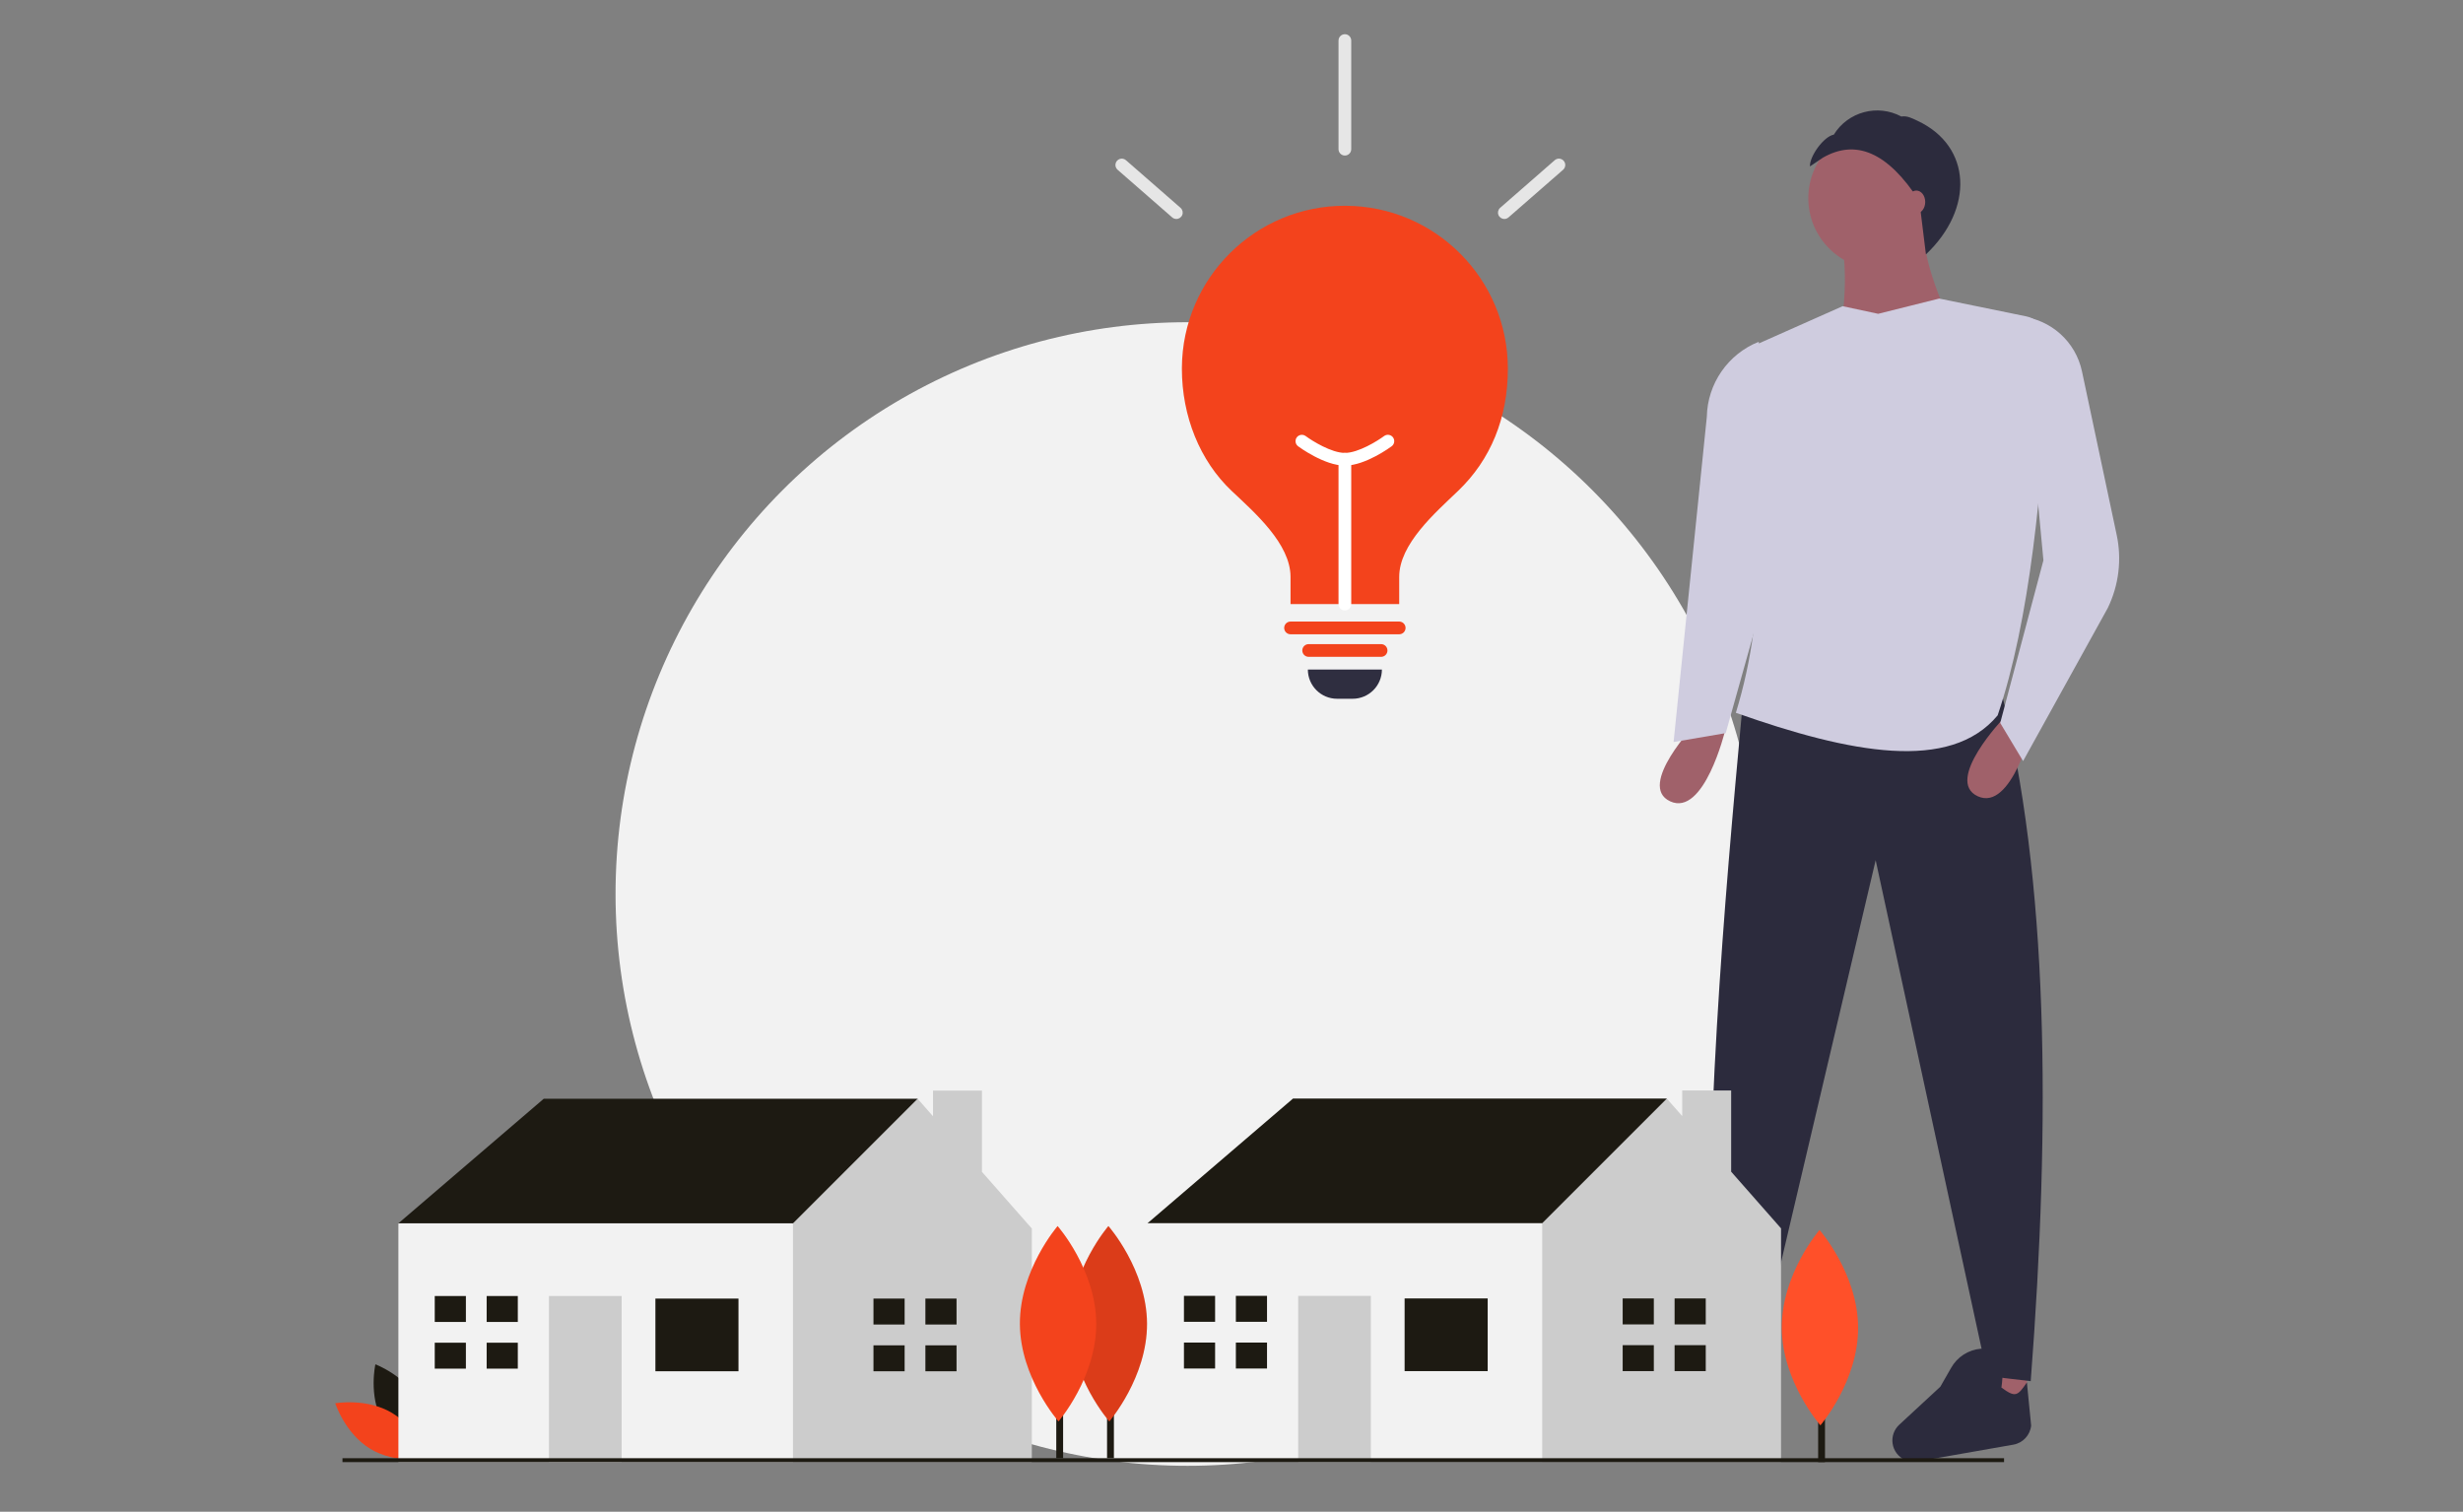 <svg xmlns="http://www.w3.org/2000/svg" xmlns:xlink="http://www.w3.org/1999/xlink" width="360" height="221" viewBox="0 0 360 221">
    <rect x="0" y="0" width="360" height="221" fill="#808080" stroke="none"/>
    <defs>
        <path id="prefix__a" d="M0 0H360V221H0z"/>
    </defs>
    <g fill="none" fill-rule="evenodd">
        <mask id="prefix__b" fill="#fff">
            <use xlink:href="#prefix__a"/>
        </mask>
        <g mask="url(#prefix__b)">
            <g transform="translate(49 5)">
                <circle cx="124.561" cy="125.697" r="83.591" fill="#F2F2F2" fill-rule="nonzero"/>
                <g fill-rule="nonzero" transform="translate(187.1 11.146)">
                    <path fill="#A0616A" d="M14.462 180.008H19.663V191.154H14.462zM54.957 180.38H60.158V191.526H54.957z"/>
                    <path fill="#2C2B3D" d="M60.716 185.767l-6.316-.744-16.347-75.417-17.833 75.789-6.316-.743c-1.042-34.294 2.004-68.6 4.644-97.152l37.71-3.158c7.104 28.134 7.396 63.149 4.458 101.425z"/>
                    <path fill="#A0616A" d="M56.794 88.804s-8.783 9.165-3.819 11.456c4.964 2.292 8.02-10.31 8.02-10.31l-4.201-1.146zM11.84 89.547s-8.783 9.165-3.818 11.456c4.964 2.292 8.019-10.31 8.019-10.31l-4.2-1.146z"/>
                    <circle cx="38.61" cy="12.825" r="10.402" fill="#A0616A"/>
                    <path fill="#A0616A" d="M50.685 34.56l-18.576 1.857c1.717-7.73 2.133-14.951 0-21.177h13.003c-.707 5.188 1.934 12.01 5.573 19.32z"/>
                    <path fill="#CFCCDF" d="M55.886 88.43c-6.941 8.348-21.527 5.557-38.266-.372 4.75-15.505 4.013-31.863-.255-48.77-.48-1.876.46-3.825 2.229-4.615l13.63-6.058 5.2 1.114 8.917-2.229 12.657 2.59c2.126.435 3.616 2.358 3.507 4.526-1.059 20.752-2.932 39.956-7.62 53.813z"/>
                    <path fill="#CFCCDF" d="M59.601 95.116l-3.344-5.572 6.316-23.777L59.23 30.1c4.426.442 8.057 3.697 8.98 8.048l5.073 23.913c.765 3.605.306 7.362-1.304 10.676L59.6 95.116zM16.134 91.03l-7.617 1.3 4.857-47.54c.096-4.85 3.085-9.172 7.59-10.974l2.414 31.393-7.244 25.82z"/>
                    <path fill="#2C2B3D" d="M17.685 195.048l-14.018 2.463c-.637.111-1.292.023-1.876-.253-.94-.443-1.597-1.324-1.755-2.35-.158-1.027.205-2.065.967-2.77l6.005-5.557 1.566-2.736c.894-1.609 2.53-2.667 4.364-2.823 2.677-.186 3.561 1.851 3.001 5.677 2.034 1.496 2.355 1.266 3.724-.747l.621 6.307c-.145 1.406-1.206 2.545-2.599 2.79zM58.18 195.048l-14.018 2.463c-.636.111-1.292.023-1.876-.253-.939-.443-1.596-1.324-1.754-2.35-.158-1.027.204-2.065.966-2.77l6.006-5.557 1.565-2.736c.894-1.609 2.53-2.667 4.365-2.823 2.677-.186 3.56 1.851 3 5.677 2.034 1.496 2.355 1.266 3.724-.747l.622 6.307c-.146 1.406-1.207 2.545-2.6 2.79zM30.351 6.898c4.69-2.682 9.384-.968 14.088 6.351l.961 7.797c7.059-6.687 6.702-15.813-1.214-19.525-.778-.365-1.532-.78-2.38-.633-3.474-1.865-7.8-.703-9.872 2.652-1.462.253-3.56 3.159-3.484 4.641l1.901-1.283z"/>
                    <ellipse cx="43.997" cy="13.383" fill="#A0616A" rx="1.3" ry="1.672"/>
                </g>
                <g>
                    <path fill="#1D1A12" d="M6.898 48.402c2.06 3.82 6.43 5.459 6.43 5.459s1.031-4.553-1.028-8.371c-2.06-3.82-6.43-5.459-6.43-5.459s-1.031 4.553 1.028 8.371z" transform="translate(0 154.418)"/>
                    <path fill="#F3431C" d="M8.313 47.146c3.718 2.237 5.15 6.68 5.15 6.68s-4.596.816-8.314-1.421C1.432 50.168 0 45.725 0 45.725s4.596-.816 8.313 1.421z" transform="translate(0 154.418)"/>
                    <path fill="#1D1A12" d="M11.508 23.213L9.231 19.419 30.48 1.206 85.12 1.206 85.12 6.518 65.389 27.767 42.622 32.32z" transform="translate(0 154.418)"/>
                    <path fill="#CCC" fill-rule="nonzero" d="M94.525 11.894L94.525 0.021 87.372 0.021 87.372 3.765 85.12 1.206 66.906 19.419 63.871 22.454 60.077 37.632 66.906 54.328 101.815 54.328 101.815 20.178z" transform="translate(0 154.418)"/>
                    <path fill="#F2F2F2" fill-rule="nonzero" d="M9.231 19.419H66.906V54.328H9.231z" transform="translate(0 154.418)"/>
                    <path fill="#1D1A12" d="M46.796 30.423H58.938V41.047H46.796z" transform="translate(0 154.418)"/>
                    <path fill="#CCC" fill-rule="nonzero" d="M31.239 30.043H41.863V54.327H31.239z" transform="translate(0 154.418)"/>
                    <path fill="#1D1A12" d="M19.097 33.838L19.097 30.043 14.544 30.043 14.544 33.838 18.717 33.838zM18.717 36.873L14.544 36.873 14.544 40.668 19.097 40.668 19.097 36.873zM22.132 30.043H26.685V33.837H22.132zM22.132 36.873H26.685V40.667H22.132zM83.223 34.217L83.223 30.423 78.669 30.423 78.669 34.217 82.843 34.217zM82.843 37.253L78.669 37.253 78.669 41.047 83.223 41.047 83.223 37.253zM86.258 30.423H90.811V34.217H86.258zM86.258 37.253H90.811V41.047H86.258zM121.014 23.193L118.738 19.398 139.987 1.185 194.626 1.185 194.626 6.497 174.895 27.746 152.129 32.299z" transform="translate(0 154.418)"/>
                    <path fill="#CCC" fill-rule="nonzero" d="M204.032 11.873L204.032 0 196.878 0 196.878 3.744 194.626 1.185 176.413 19.398 173.378 22.434 169.583 37.611 176.413 54.307 211.322 54.307 211.322 20.157z" transform="translate(0 154.418)"/>
                    <path fill="#F2F2F2" fill-rule="nonzero" d="M118.738 19.398H176.413V54.307H118.738z" transform="translate(0 154.418)"/>
                    <path fill="#1D1A12" d="M156.303 30.402H168.445V41.026H156.303z" transform="translate(0 154.418)"/>
                    <path fill="#CCC" fill-rule="nonzero" d="M140.746 30.023H151.37V54.307H140.746z" transform="translate(0 154.418)"/>
                    <path fill="#1D1A12" d="M128.604 33.817L128.604 30.023 124.05 30.023 124.05 33.817 128.224 33.817zM128.224 36.852L124.05 36.852 124.05 40.647 128.604 40.647 128.604 36.852zM131.639 30.023H136.192V33.817H131.639zM131.639 36.853H136.192V40.647H131.639zM192.729 34.196L192.729 30.402 188.176 30.402 188.176 34.196 192.35 34.196zM192.35 37.232L188.176 37.232 188.176 41.026 192.729 41.026 192.729 37.232zM195.765 30.402H200.318V34.196H195.765zM195.765 37.232H200.318V41.026H195.765z" transform="translate(0 154.418)"/>
                    <path fill="#1D1A12" fill-rule="nonzero" d="M216.747 31.769H217.747V54.327H216.747z" transform="translate(0 154.418)"/>
                    <path fill="#FF5029" fill-rule="nonzero" d="M222.588 34.644c.037 7.887-5.513 14.307-5.513 14.307s-5.608-6.368-5.644-14.256c-.037-7.888 5.513-14.308 5.513-14.308s5.608 6.369 5.644 14.257z" transform="translate(0 154.418)"/>
                    <path fill="#1D1A12" fill-rule="nonzero" d="M112.811 31.198H113.811V53.756H112.811z" transform="translate(0 154.418)"/>
                    <path fill="#F3431C" d="M118.653 34.072c.036 7.888-5.514 14.308-5.514 14.308s-5.608-6.368-5.644-14.256c-.037-7.888 5.513-14.308 5.513-14.308s5.608 6.369 5.645 14.256z" transform="translate(0 154.418)"/>
                    <path fill="#000" fill-rule="nonzero" d="M118.653 34.072c.036 7.888-5.514 14.308-5.514 14.308s-5.608-6.368-5.644-14.256c-.037-7.888 5.513-14.308 5.513-14.308s5.608 6.369 5.645 14.256z" opacity=".1" transform="translate(0 154.418)"/>
                    <path fill="#1D1A12" fill-rule="nonzero" d="M105.387 31.198H106.387V53.756H105.387z" transform="translate(0 154.418)"/>
                    <path fill="#F3431C" d="M111.229 34.072c.036 7.888-5.514 14.308-5.514 14.308s-5.608-6.368-5.644-14.256c-.037-7.888 5.513-14.308 5.513-14.308s5.608 6.369 5.645 14.256z" transform="translate(0 154.418)"/>
                    <path fill="#1D1A12" fill-rule="nonzero" d="M1.058 53.757L243.918 53.757 243.918 54.328 1.058 54.328z" transform="translate(0 154.418)"/>
                </g>
                <g>
                    <path fill="#2F2E40" fill-rule="nonzero" d="M28.125 92.88H38.95c0 2.359-1.913 4.272-4.273 4.272h-2.278c-2.36 0-4.273-1.913-4.273-4.273z" transform="translate(114.034)"/>
                    <path fill="#F3431C" d="M41.478 83.314v-3.97c0-4.798 5.218-9.336 8.602-12.574 4.771-4.56 7.28-10.688 7.28-17.866 0-13.13-10.626-23.786-23.757-23.822-13.13-.037-23.815 10.559-23.888 23.69v.132c0 6.922 2.616 13.464 7.28 17.866 3.366 3.178 8.601 7.726 8.601 12.573v3.97M38.831 91.022H28.243c-.513 0-.928-.416-.928-.93 0-.512.415-.928.928-.928h10.588c.513 0 .929.416.929.929 0 .513-.416.929-.929.929z" transform="translate(114.034)"/>
                    <path fill="#E6E6E6" fill-rule="nonzero" d="M8.905 27.01c-.224 0-.441-.08-.61-.229L.319 19.82c-.25-.218-.366-.554-.302-.88.064-.325.297-.592.612-.7.314-.107.661-.038.911.18l7.977 6.963c.291.255.394.663.258 1.026-.136.362-.482.602-.87.602zM56.846 27.01c-.388 0-.734-.24-.87-.602-.136-.363-.033-.771.258-1.026l7.977-6.963c.386-.336.972-.296 1.31.09.337.386.297.972-.089 1.31l-7.976 6.962c-.169.148-.386.23-.61.23z" transform="translate(114.034)"/>
                    <path fill="#F3431C" d="M41.478 87.725H25.597c-.513 0-.93-.416-.93-.929 0-.513.417-.929.93-.929h15.88c.514 0 .93.416.93.93 0 .512-.416.928-.93.928z" transform="translate(114.034)"/>
                    <path fill="#FFF" fill-rule="nonzero" d="M33.537 84.242c-.246 0-.482-.097-.657-.272-.174-.174-.272-.41-.272-.656V62.138c0-.513.416-.928.93-.928.512 0 .928.415.928.928v21.176c0 .246-.098.482-.272.656-.174.175-.41.272-.657.272z" transform="translate(114.034)"/>
                    <path fill="#FFF" fill-rule="nonzero" d="M33.537 63.067c-3 0-6.685-2.715-6.84-2.83-.267-.198-.407-.523-.369-.853.039-.33.25-.614.555-.745.304-.132.656-.09.922.107.923.685 3.753 2.464 5.732 2.464s4.81-1.779 5.733-2.464c.411-.306.993-.22 1.3.191.305.412.22.994-.192 1.3-.155.115-3.84 2.83-6.84 2.83z" transform="translate(114.034)"/>
                    <path fill="#E6E6E6" fill-rule="nonzero" d="M33.537 17.739c-.513 0-.929-.416-.929-.929V.93c0-.513.416-.929.93-.929.512 0 .928.416.928.929V16.81c0 .513-.416.929-.929.929z" transform="translate(114.034)"/>
                </g>
            </g>
        </g>
    </g>
</svg>
